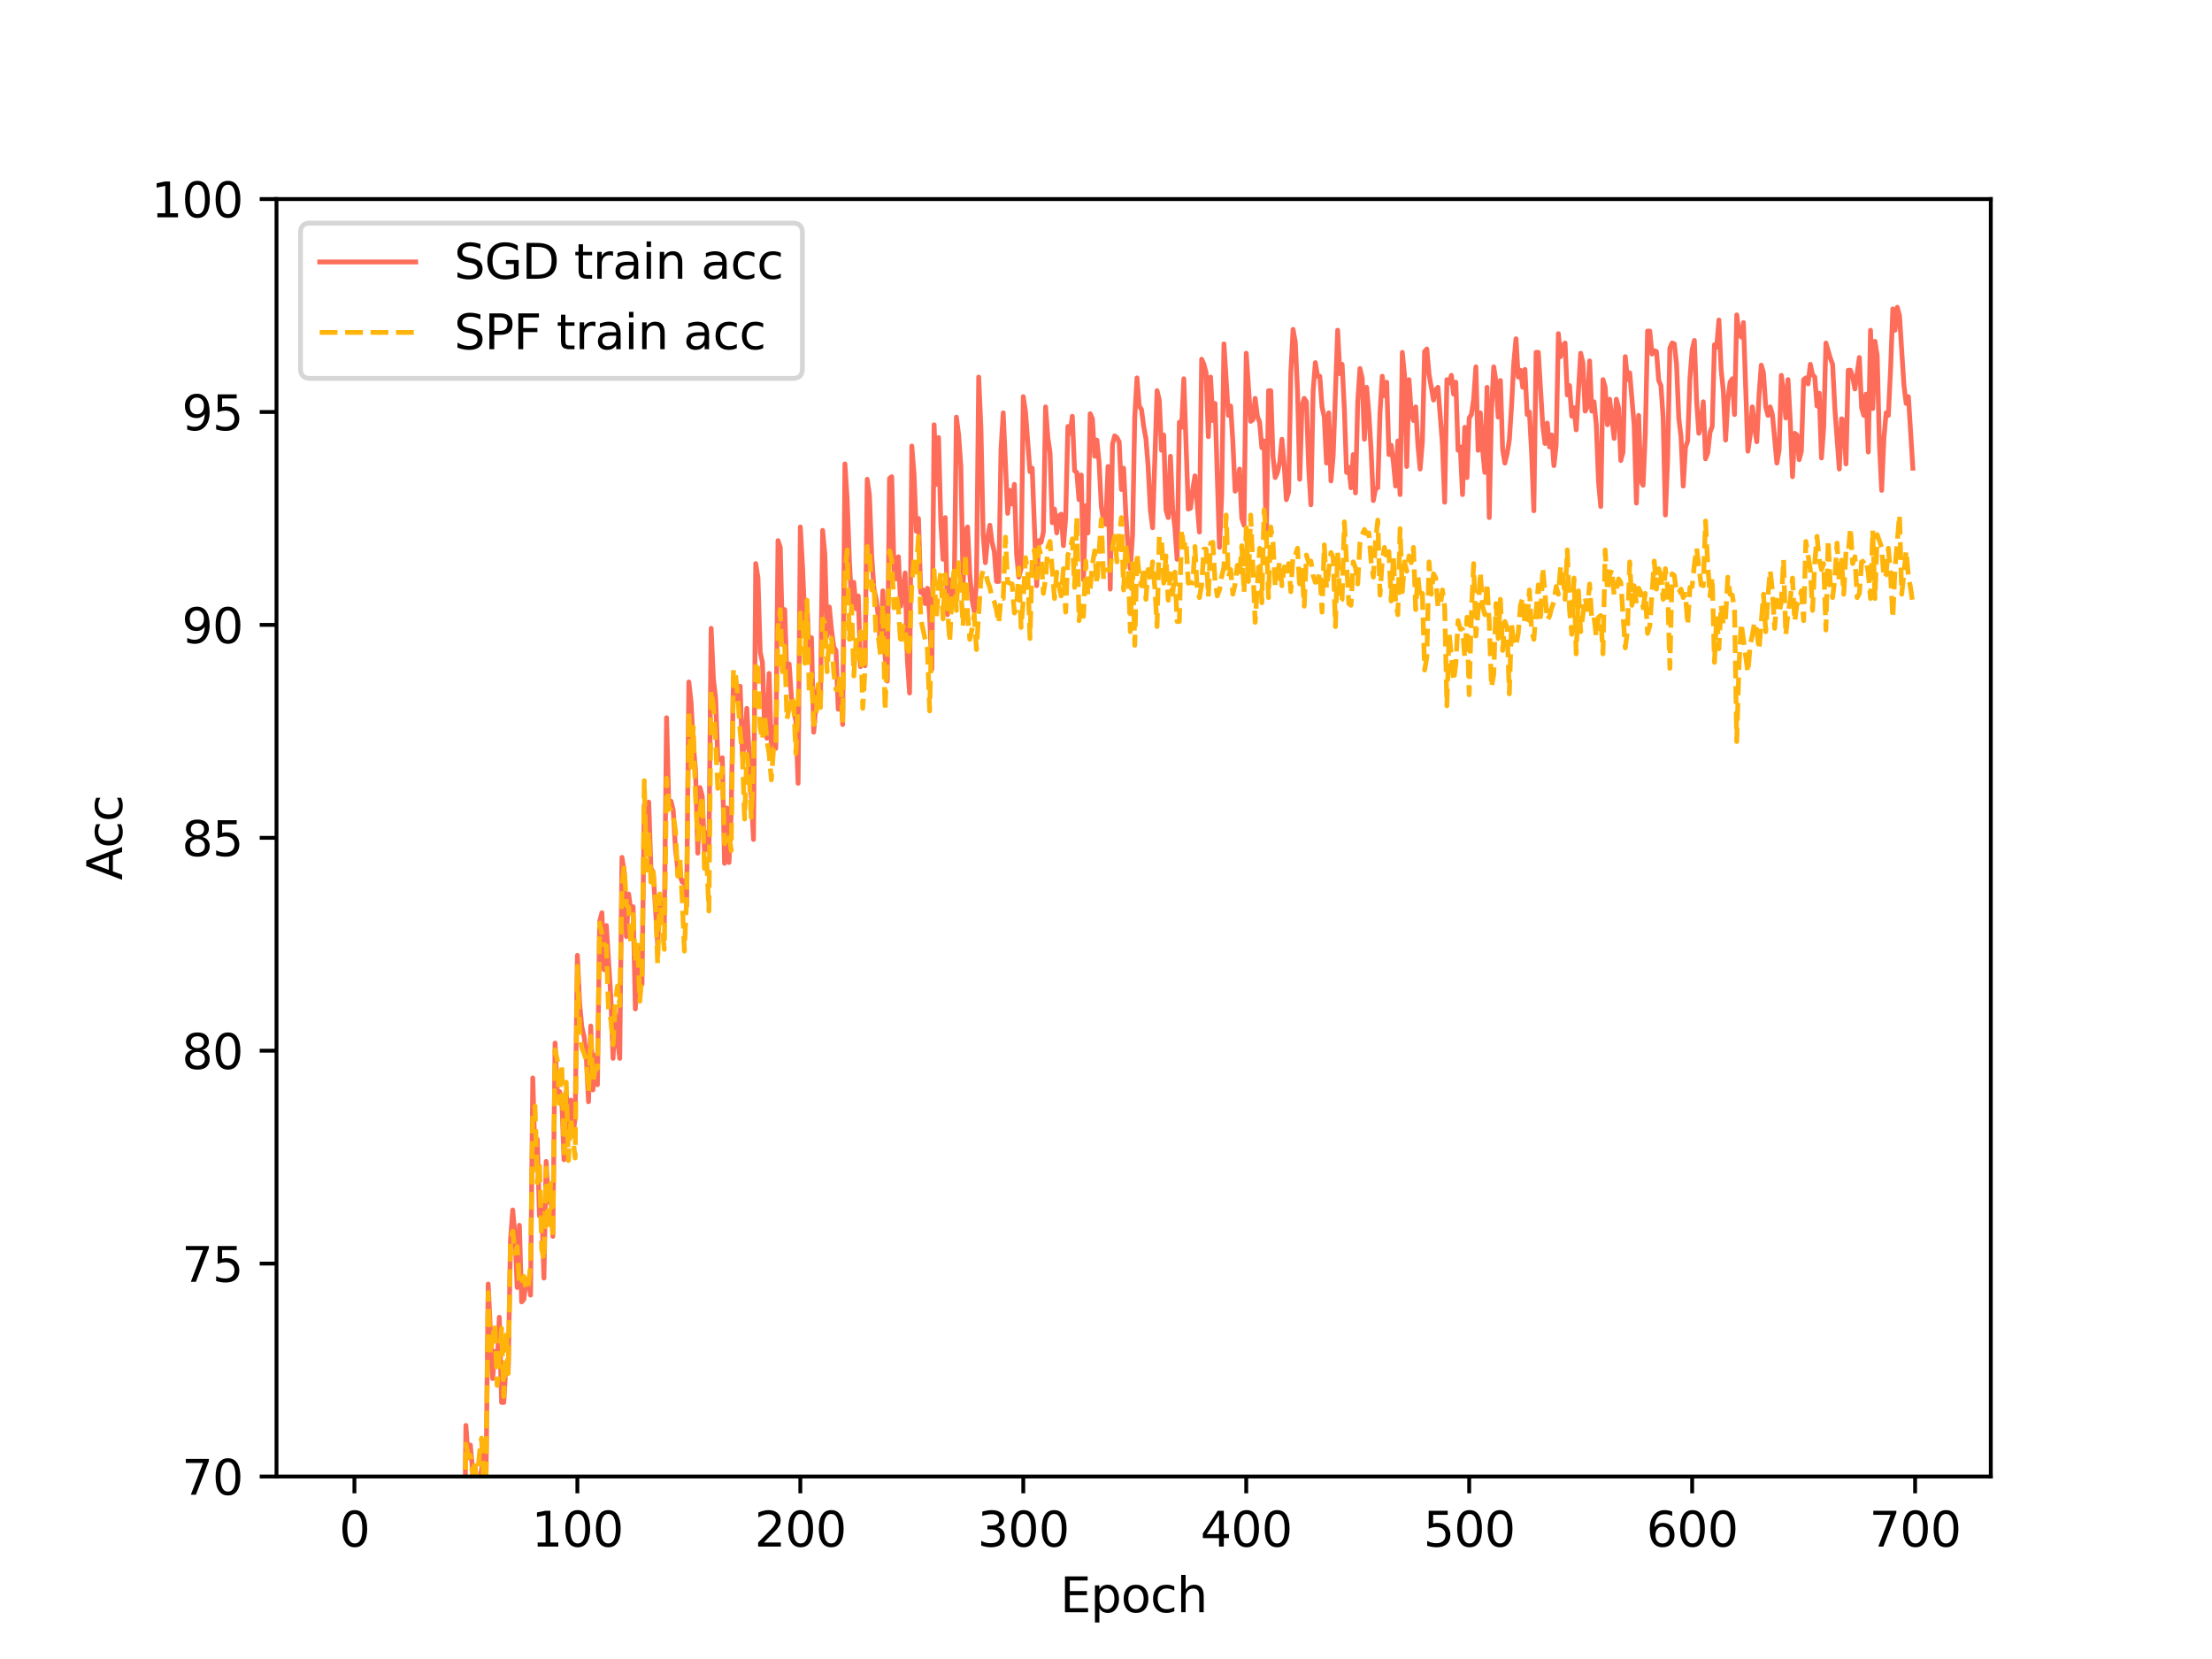 <?xml version="1.0" encoding="utf-8" standalone="no"?>
<!DOCTYPE svg PUBLIC "-//W3C//DTD SVG 1.1//EN"
  "http://www.w3.org/Graphics/SVG/1.1/DTD/svg11.dtd">
<svg xmlns:xlink="http://www.w3.org/1999/xlink" width="460.8pt" height="345.6pt" viewBox="0 0 460.8 345.6" xmlns="http://www.w3.org/2000/svg" version="1.1">
 <defs>
  <style type="text/css">*{stroke-linejoin: round; stroke-linecap: butt}</style>
 </defs>
 <g id="figure_1">
  <g id="patch_1">
   <path d="M 0 345.6 
L 460.8 345.6 
L 460.8 0 
L 0 0 
z
" style="fill: #ffffff"/>
  </g>
  <g id="axes_1">
   <g id="patch_2">
    <path d="M 57.6 307.584 
L 414.72 307.584 
L 414.72 41.472 
L 57.6 41.472 
z
" style="fill: #ffffff"/>
   </g>
   <g id="matplotlib.axis_1">
    <g id="xtick_1">
     <g id="line2d_1">
      <defs>
       <path id="mc089ad7749" d="M 0 0 
L 0 3.5 
" style="stroke: #000000; stroke-width: 0.8"/>
      </defs>
      <g>
       <use xlink:href="#mc089ad7749" x="73.833" y="307.584" style="stroke: #000000; stroke-width: 0.8"/>
      </g>
     </g>
     <g id="text_1">
      <!-- 0 -->
      <g transform="translate(70.651 322.182) scale(0.1 -0.1)">
       <defs>
        <path id="DejaVuSans-30" d="M 2034 4250 
Q 1547 4250 1301 3770 
Q 1056 3291 1056 2328 
Q 1056 1369 1301 889 
Q 1547 409 2034 409 
Q 2525 409 2770 889 
Q 3016 1369 3016 2328 
Q 3016 3291 2770 3770 
Q 2525 4250 2034 4250 
z
M 2034 4750 
Q 2819 4750 3233 4129 
Q 3647 3509 3647 2328 
Q 3647 1150 3233 529 
Q 2819 -91 2034 -91 
Q 1250 -91 836 529 
Q 422 1150 422 2328 
Q 422 3509 836 4129 
Q 1250 4750 2034 4750 
z
" transform="scale(0.016)"/>
       </defs>
       <use xlink:href="#DejaVuSans-30"/>
      </g>
     </g>
    </g>
    <g id="xtick_2">
     <g id="line2d_2">
      <g>
       <use xlink:href="#mc089ad7749" x="120.278" y="307.584" style="stroke: #000000; stroke-width: 0.8"/>
      </g>
     </g>
     <g id="text_2">
      <!-- 100 -->
      <g transform="translate(110.735 322.182) scale(0.1 -0.1)">
       <defs>
        <path id="DejaVuSans-31" d="M 794 531 
L 1825 531 
L 1825 4091 
L 703 3866 
L 703 4441 
L 1819 4666 
L 2450 4666 
L 2450 531 
L 3481 531 
L 3481 0 
L 794 0 
L 794 531 
z
" transform="scale(0.016)"/>
       </defs>
       <use xlink:href="#DejaVuSans-31"/>
       <use xlink:href="#DejaVuSans-30" x="63.623"/>
       <use xlink:href="#DejaVuSans-30" x="127.246"/>
      </g>
     </g>
    </g>
    <g id="xtick_3">
     <g id="line2d_3">
      <g>
       <use xlink:href="#mc089ad7749" x="166.724" y="307.584" style="stroke: #000000; stroke-width: 0.8"/>
      </g>
     </g>
     <g id="text_3">
      <!-- 200 -->
      <g transform="translate(157.18 322.182) scale(0.1 -0.1)">
       <defs>
        <path id="DejaVuSans-32" d="M 1228 531 
L 3431 531 
L 3431 0 
L 469 0 
L 469 531 
Q 828 903 1448 1529 
Q 2069 2156 2228 2338 
Q 2531 2678 2651 2914 
Q 2772 3150 2772 3378 
Q 2772 3750 2511 3984 
Q 2250 4219 1831 4219 
Q 1534 4219 1204 4116 
Q 875 4013 500 3803 
L 500 4441 
Q 881 4594 1212 4672 
Q 1544 4750 1819 4750 
Q 2544 4750 2975 4387 
Q 3406 4025 3406 3419 
Q 3406 3131 3298 2873 
Q 3191 2616 2906 2266 
Q 2828 2175 2409 1742 
Q 1991 1309 1228 531 
z
" transform="scale(0.016)"/>
       </defs>
       <use xlink:href="#DejaVuSans-32"/>
       <use xlink:href="#DejaVuSans-30" x="63.623"/>
       <use xlink:href="#DejaVuSans-30" x="127.246"/>
      </g>
     </g>
    </g>
    <g id="xtick_4">
     <g id="line2d_4">
      <g>
       <use xlink:href="#mc089ad7749" x="213.169" y="307.584" style="stroke: #000000; stroke-width: 0.8"/>
      </g>
     </g>
     <g id="text_4">
      <!-- 300 -->
      <g transform="translate(203.626 322.182) scale(0.1 -0.1)">
       <defs>
        <path id="DejaVuSans-33" d="M 2597 2516 
Q 3050 2419 3304 2112 
Q 3559 1806 3559 1356 
Q 3559 666 3084 287 
Q 2609 -91 1734 -91 
Q 1441 -91 1130 -33 
Q 819 25 488 141 
L 488 750 
Q 750 597 1062 519 
Q 1375 441 1716 441 
Q 2309 441 2620 675 
Q 2931 909 2931 1356 
Q 2931 1769 2642 2001 
Q 2353 2234 1838 2234 
L 1294 2234 
L 1294 2753 
L 1863 2753 
Q 2328 2753 2575 2939 
Q 2822 3125 2822 3475 
Q 2822 3834 2567 4026 
Q 2313 4219 1838 4219 
Q 1578 4219 1281 4162 
Q 984 4106 628 3988 
L 628 4550 
Q 988 4650 1302 4700 
Q 1616 4750 1894 4750 
Q 2613 4750 3031 4423 
Q 3450 4097 3450 3541 
Q 3450 3153 3228 2886 
Q 3006 2619 2597 2516 
z
" transform="scale(0.016)"/>
       </defs>
       <use xlink:href="#DejaVuSans-33"/>
       <use xlink:href="#DejaVuSans-30" x="63.623"/>
       <use xlink:href="#DejaVuSans-30" x="127.246"/>
      </g>
     </g>
    </g>
    <g id="xtick_5">
     <g id="line2d_5">
      <g>
       <use xlink:href="#mc089ad7749" x="259.615" y="307.584" style="stroke: #000000; stroke-width: 0.8"/>
      </g>
     </g>
     <g id="text_5">
      <!-- 400 -->
      <g transform="translate(250.071 322.182) scale(0.1 -0.1)">
       <defs>
        <path id="DejaVuSans-34" d="M 2419 4116 
L 825 1625 
L 2419 1625 
L 2419 4116 
z
M 2253 4666 
L 3047 4666 
L 3047 1625 
L 3713 1625 
L 3713 1100 
L 3047 1100 
L 3047 0 
L 2419 0 
L 2419 1100 
L 313 1100 
L 313 1709 
L 2253 4666 
z
" transform="scale(0.016)"/>
       </defs>
       <use xlink:href="#DejaVuSans-34"/>
       <use xlink:href="#DejaVuSans-30" x="63.623"/>
       <use xlink:href="#DejaVuSans-30" x="127.246"/>
      </g>
     </g>
    </g>
    <g id="xtick_6">
     <g id="line2d_6">
      <g>
       <use xlink:href="#mc089ad7749" x="306.061" y="307.584" style="stroke: #000000; stroke-width: 0.8"/>
      </g>
     </g>
     <g id="text_6">
      <!-- 500 -->
      <g transform="translate(296.517 322.182) scale(0.1 -0.1)">
       <defs>
        <path id="DejaVuSans-35" d="M 691 4666 
L 3169 4666 
L 3169 4134 
L 1269 4134 
L 1269 2991 
Q 1406 3038 1543 3061 
Q 1681 3084 1819 3084 
Q 2600 3084 3056 2656 
Q 3513 2228 3513 1497 
Q 3513 744 3044 326 
Q 2575 -91 1722 -91 
Q 1428 -91 1123 -41 
Q 819 9 494 109 
L 494 744 
Q 775 591 1075 516 
Q 1375 441 1709 441 
Q 2250 441 2565 725 
Q 2881 1009 2881 1497 
Q 2881 1984 2565 2268 
Q 2250 2553 1709 2553 
Q 1456 2553 1204 2497 
Q 953 2441 691 2322 
L 691 4666 
z
" transform="scale(0.016)"/>
       </defs>
       <use xlink:href="#DejaVuSans-35"/>
       <use xlink:href="#DejaVuSans-30" x="63.623"/>
       <use xlink:href="#DejaVuSans-30" x="127.246"/>
      </g>
     </g>
    </g>
    <g id="xtick_7">
     <g id="line2d_7">
      <g>
       <use xlink:href="#mc089ad7749" x="352.506" y="307.584" style="stroke: #000000; stroke-width: 0.8"/>
      </g>
     </g>
     <g id="text_7">
      <!-- 600 -->
      <g transform="translate(342.962 322.182) scale(0.1 -0.1)">
       <defs>
        <path id="DejaVuSans-36" d="M 2113 2584 
Q 1688 2584 1439 2293 
Q 1191 2003 1191 1497 
Q 1191 994 1439 701 
Q 1688 409 2113 409 
Q 2538 409 2786 701 
Q 3034 994 3034 1497 
Q 3034 2003 2786 2293 
Q 2538 2584 2113 2584 
z
M 3366 4563 
L 3366 3988 
Q 3128 4100 2886 4159 
Q 2644 4219 2406 4219 
Q 1781 4219 1451 3797 
Q 1122 3375 1075 2522 
Q 1259 2794 1537 2939 
Q 1816 3084 2150 3084 
Q 2853 3084 3261 2657 
Q 3669 2231 3669 1497 
Q 3669 778 3244 343 
Q 2819 -91 2113 -91 
Q 1303 -91 875 529 
Q 447 1150 447 2328 
Q 447 3434 972 4092 
Q 1497 4750 2381 4750 
Q 2619 4750 2861 4703 
Q 3103 4656 3366 4563 
z
" transform="scale(0.016)"/>
       </defs>
       <use xlink:href="#DejaVuSans-36"/>
       <use xlink:href="#DejaVuSans-30" x="63.623"/>
       <use xlink:href="#DejaVuSans-30" x="127.246"/>
      </g>
     </g>
    </g>
    <g id="xtick_8">
     <g id="line2d_8">
      <g>
       <use xlink:href="#mc089ad7749" x="398.952" y="307.584" style="stroke: #000000; stroke-width: 0.8"/>
      </g>
     </g>
     <g id="text_8">
      <!-- 700 -->
      <g transform="translate(389.408 322.182) scale(0.1 -0.1)">
       <defs>
        <path id="DejaVuSans-37" d="M 525 4666 
L 3525 4666 
L 3525 4397 
L 1831 0 
L 1172 0 
L 2766 4134 
L 525 4134 
L 525 4666 
z
" transform="scale(0.016)"/>
       </defs>
       <use xlink:href="#DejaVuSans-37"/>
       <use xlink:href="#DejaVuSans-30" x="63.623"/>
       <use xlink:href="#DejaVuSans-30" x="127.246"/>
      </g>
     </g>
    </g>
    <g id="text_9">
     <!-- Epoch -->
     <g transform="translate(220.849 335.861) scale(0.1 -0.1)">
      <defs>
       <path id="DejaVuSans-45" d="M 628 4666 
L 3578 4666 
L 3578 4134 
L 1259 4134 
L 1259 2753 
L 3481 2753 
L 3481 2222 
L 1259 2222 
L 1259 531 
L 3634 531 
L 3634 0 
L 628 0 
L 628 4666 
z
" transform="scale(0.016)"/>
       <path id="DejaVuSans-70" d="M 1159 525 
L 1159 -1331 
L 581 -1331 
L 581 3500 
L 1159 3500 
L 1159 2969 
Q 1341 3281 1617 3432 
Q 1894 3584 2278 3584 
Q 2916 3584 3314 3078 
Q 3713 2572 3713 1747 
Q 3713 922 3314 415 
Q 2916 -91 2278 -91 
Q 1894 -91 1617 61 
Q 1341 213 1159 525 
z
M 3116 1747 
Q 3116 2381 2855 2742 
Q 2594 3103 2138 3103 
Q 1681 3103 1420 2742 
Q 1159 2381 1159 1747 
Q 1159 1113 1420 752 
Q 1681 391 2138 391 
Q 2594 391 2855 752 
Q 3116 1113 3116 1747 
z
" transform="scale(0.016)"/>
       <path id="DejaVuSans-6f" d="M 1959 3097 
Q 1497 3097 1228 2736 
Q 959 2375 959 1747 
Q 959 1119 1226 758 
Q 1494 397 1959 397 
Q 2419 397 2687 759 
Q 2956 1122 2956 1747 
Q 2956 2369 2687 2733 
Q 2419 3097 1959 3097 
z
M 1959 3584 
Q 2709 3584 3137 3096 
Q 3566 2609 3566 1747 
Q 3566 888 3137 398 
Q 2709 -91 1959 -91 
Q 1206 -91 779 398 
Q 353 888 353 1747 
Q 353 2609 779 3096 
Q 1206 3584 1959 3584 
z
" transform="scale(0.016)"/>
       <path id="DejaVuSans-63" d="M 3122 3366 
L 3122 2828 
Q 2878 2963 2633 3030 
Q 2388 3097 2138 3097 
Q 1578 3097 1268 2742 
Q 959 2388 959 1747 
Q 959 1106 1268 751 
Q 1578 397 2138 397 
Q 2388 397 2633 464 
Q 2878 531 3122 666 
L 3122 134 
Q 2881 22 2623 -34 
Q 2366 -91 2075 -91 
Q 1284 -91 818 406 
Q 353 903 353 1747 
Q 353 2603 823 3093 
Q 1294 3584 2113 3584 
Q 2378 3584 2631 3529 
Q 2884 3475 3122 3366 
z
" transform="scale(0.016)"/>
       <path id="DejaVuSans-68" d="M 3513 2113 
L 3513 0 
L 2938 0 
L 2938 2094 
Q 2938 2591 2744 2837 
Q 2550 3084 2163 3084 
Q 1697 3084 1428 2787 
Q 1159 2491 1159 1978 
L 1159 0 
L 581 0 
L 581 4863 
L 1159 4863 
L 1159 2956 
Q 1366 3272 1645 3428 
Q 1925 3584 2291 3584 
Q 2894 3584 3203 3211 
Q 3513 2838 3513 2113 
z
" transform="scale(0.016)"/>
      </defs>
      <use xlink:href="#DejaVuSans-45"/>
      <use xlink:href="#DejaVuSans-70" x="63.184"/>
      <use xlink:href="#DejaVuSans-6f" x="126.66"/>
      <use xlink:href="#DejaVuSans-63" x="187.842"/>
      <use xlink:href="#DejaVuSans-68" x="242.822"/>
     </g>
    </g>
   </g>
   <g id="matplotlib.axis_2">
    <g id="ytick_1">
     <g id="line2d_9">
      <defs>
       <path id="mbb3a8b7eb2" d="M 0 0 
L -3.5 0 
" style="stroke: #000000; stroke-width: 0.8"/>
      </defs>
      <g>
       <use xlink:href="#mbb3a8b7eb2" x="57.6" y="307.584" style="stroke: #000000; stroke-width: 0.8"/>
      </g>
     </g>
     <g id="text_10">
      <!-- 70 -->
      <g transform="translate(37.875 311.383) scale(0.1 -0.1)">
       <use xlink:href="#DejaVuSans-37"/>
       <use xlink:href="#DejaVuSans-30" x="63.623"/>
      </g>
     </g>
    </g>
    <g id="ytick_2">
     <g id="line2d_10">
      <g>
       <use xlink:href="#mbb3a8b7eb2" x="57.6" y="263.232" style="stroke: #000000; stroke-width: 0.8"/>
      </g>
     </g>
     <g id="text_11">
      <!-- 75 -->
      <g transform="translate(37.875 267.031) scale(0.1 -0.1)">
       <use xlink:href="#DejaVuSans-37"/>
       <use xlink:href="#DejaVuSans-35" x="63.623"/>
      </g>
     </g>
    </g>
    <g id="ytick_3">
     <g id="line2d_11">
      <g>
       <use xlink:href="#mbb3a8b7eb2" x="57.6" y="218.88" style="stroke: #000000; stroke-width: 0.8"/>
      </g>
     </g>
     <g id="text_12">
      <!-- 80 -->
      <g transform="translate(37.875 222.679) scale(0.1 -0.1)">
       <defs>
        <path id="DejaVuSans-38" d="M 2034 2216 
Q 1584 2216 1326 1975 
Q 1069 1734 1069 1313 
Q 1069 891 1326 650 
Q 1584 409 2034 409 
Q 2484 409 2743 651 
Q 3003 894 3003 1313 
Q 3003 1734 2745 1975 
Q 2488 2216 2034 2216 
z
M 1403 2484 
Q 997 2584 770 2862 
Q 544 3141 544 3541 
Q 544 4100 942 4425 
Q 1341 4750 2034 4750 
Q 2731 4750 3128 4425 
Q 3525 4100 3525 3541 
Q 3525 3141 3298 2862 
Q 3072 2584 2669 2484 
Q 3125 2378 3379 2068 
Q 3634 1759 3634 1313 
Q 3634 634 3220 271 
Q 2806 -91 2034 -91 
Q 1263 -91 848 271 
Q 434 634 434 1313 
Q 434 1759 690 2068 
Q 947 2378 1403 2484 
z
M 1172 3481 
Q 1172 3119 1398 2916 
Q 1625 2713 2034 2713 
Q 2441 2713 2670 2916 
Q 2900 3119 2900 3481 
Q 2900 3844 2670 4047 
Q 2441 4250 2034 4250 
Q 1625 4250 1398 4047 
Q 1172 3844 1172 3481 
z
" transform="scale(0.016)"/>
       </defs>
       <use xlink:href="#DejaVuSans-38"/>
       <use xlink:href="#DejaVuSans-30" x="63.623"/>
      </g>
     </g>
    </g>
    <g id="ytick_4">
     <g id="line2d_12">
      <g>
       <use xlink:href="#mbb3a8b7eb2" x="57.6" y="174.528" style="stroke: #000000; stroke-width: 0.8"/>
      </g>
     </g>
     <g id="text_13">
      <!-- 85 -->
      <g transform="translate(37.875 178.327) scale(0.1 -0.1)">
       <use xlink:href="#DejaVuSans-38"/>
       <use xlink:href="#DejaVuSans-35" x="63.623"/>
      </g>
     </g>
    </g>
    <g id="ytick_5">
     <g id="line2d_13">
      <g>
       <use xlink:href="#mbb3a8b7eb2" x="57.6" y="130.176" style="stroke: #000000; stroke-width: 0.8"/>
      </g>
     </g>
     <g id="text_14">
      <!-- 90 -->
      <g transform="translate(37.875 133.975) scale(0.1 -0.1)">
       <defs>
        <path id="DejaVuSans-39" d="M 703 97 
L 703 672 
Q 941 559 1184 500 
Q 1428 441 1663 441 
Q 2288 441 2617 861 
Q 2947 1281 2994 2138 
Q 2813 1869 2534 1725 
Q 2256 1581 1919 1581 
Q 1219 1581 811 2004 
Q 403 2428 403 3163 
Q 403 3881 828 4315 
Q 1253 4750 1959 4750 
Q 2769 4750 3195 4129 
Q 3622 3509 3622 2328 
Q 3622 1225 3098 567 
Q 2575 -91 1691 -91 
Q 1453 -91 1209 -44 
Q 966 3 703 97 
z
M 1959 2075 
Q 2384 2075 2632 2365 
Q 2881 2656 2881 3163 
Q 2881 3666 2632 3958 
Q 2384 4250 1959 4250 
Q 1534 4250 1286 3958 
Q 1038 3666 1038 3163 
Q 1038 2656 1286 2365 
Q 1534 2075 1959 2075 
z
" transform="scale(0.016)"/>
       </defs>
       <use xlink:href="#DejaVuSans-39"/>
       <use xlink:href="#DejaVuSans-30" x="63.623"/>
      </g>
     </g>
    </g>
    <g id="ytick_6">
     <g id="line2d_14">
      <g>
       <use xlink:href="#mbb3a8b7eb2" x="57.6" y="85.824" style="stroke: #000000; stroke-width: 0.8"/>
      </g>
     </g>
     <g id="text_15">
      <!-- 95 -->
      <g transform="translate(37.875 89.623) scale(0.1 -0.1)">
       <use xlink:href="#DejaVuSans-39"/>
       <use xlink:href="#DejaVuSans-35" x="63.623"/>
      </g>
     </g>
    </g>
    <g id="ytick_7">
     <g id="line2d_15">
      <g>
       <use xlink:href="#mbb3a8b7eb2" x="57.6" y="41.472" style="stroke: #000000; stroke-width: 0.8"/>
      </g>
     </g>
     <g id="text_16">
      <!-- 100 -->
      <g transform="translate(31.512 45.271) scale(0.1 -0.1)">
       <use xlink:href="#DejaVuSans-31"/>
       <use xlink:href="#DejaVuSans-30" x="63.623"/>
       <use xlink:href="#DejaVuSans-30" x="127.246"/>
      </g>
     </g>
    </g>
    <g id="text_17">
     <!-- Acc -->
     <g transform="translate(25.433 183.359) rotate(-90) scale(0.1 -0.1)">
      <defs>
       <path id="DejaVuSans-41" d="M 2188 4044 
L 1331 1722 
L 3047 1722 
L 2188 4044 
z
M 1831 4666 
L 2547 4666 
L 4325 0 
L 3669 0 
L 3244 1197 
L 1141 1197 
L 716 0 
L 50 0 
L 1831 4666 
z
" transform="scale(0.016)"/>
      </defs>
      <use xlink:href="#DejaVuSans-41"/>
      <use xlink:href="#DejaVuSans-63" x="66.658"/>
      <use xlink:href="#DejaVuSans-63" x="121.639"/>
     </g>
    </g>
   </g>
   <g id="line2d_16">
    <path d="M 92.214 346.6 
L 92.411 333.84 
L 92.875 334.55 
L 93.34 342.356 
L 93.804 329.76 
L 94.269 330.115 
L 94.733 329.405 
L 95.198 323.018 
L 96.127 338.63 
L 96.591 338.808 
L 97.056 296.94 
L 97.52 303.681 
L 97.984 301.02 
L 98.913 311.664 
L 99.378 309.181 
L 99.842 308.294 
L 100.307 306.342 
L 100.771 301.907 
L 101.236 308.826 
L 101.7 267.49 
L 102.629 287.182 
L 103.093 281.505 
L 103.558 284.698 
L 104.022 274.409 
L 104.487 292.15 
L 104.951 292.15 
L 105.416 284.166 
L 105.88 285.408 
L 106.345 258.442 
L 106.809 252.055 
L 107.274 257.378 
L 107.738 268.199 
L 108.202 255.249 
L 108.667 271.215 
L 109.131 270.683 
L 109.596 266.603 
L 110.06 266.425 
L 110.525 269.796 
L 110.989 224.557 
L 111.454 241.056 
L 111.918 237.33 
L 112.383 253.297 
L 112.847 250.991 
L 113.311 266.248 
L 113.776 241.943 
L 114.24 250.459 
L 114.705 247.798 
L 115.169 257.555 
L 115.634 217.283 
L 116.098 227.75 
L 116.563 227.396 
L 117.027 228.815 
L 117.492 241.588 
L 117.956 227.396 
L 118.42 235.556 
L 118.885 229.17 
L 119.349 236.621 
L 119.814 232.895 
L 120.278 199.01 
L 120.743 208.945 
L 121.207 213.913 
L 121.672 215.864 
L 122.136 220.122 
L 122.601 229.524 
L 123.065 213.735 
L 123.529 227.041 
L 123.994 219.767 
L 124.458 225.976 
L 124.923 191.914 
L 125.387 190.14 
L 125.852 202.026 
L 126.316 192.801 
L 127.245 207.703 
L 127.71 220.477 
L 128.174 211.251 
L 128.639 216.574 
L 129.103 220.477 
L 129.567 178.608 
L 130.032 181.624 
L 130.496 195.107 
L 130.961 186.237 
L 131.425 189.785 
L 131.89 188.898 
L 132.354 210.187 
L 132.819 197.059 
L 133.283 202.026 
L 133.748 205.042 
L 134.212 167.609 
L 134.676 172.577 
L 135.141 167.077 
L 135.605 180.915 
L 136.07 181.624 
L 136.999 196.704 
L 137.463 187.834 
L 137.928 189.43 
L 138.392 192.269 
L 138.857 149.513 
L 139.321 167.609 
L 139.785 166.899 
L 140.25 168.851 
L 140.714 176.834 
L 141.179 180.915 
L 142.108 183.753 
L 142.572 183.576 
L 143.037 188.721 
L 143.501 142.062 
L 143.966 146.32 
L 144.43 155.013 
L 144.894 160.513 
L 145.359 177.721 
L 145.823 164.061 
L 146.288 165.835 
L 146.752 177.189 
L 147.217 173.464 
L 147.681 177.367 
L 148.146 130.886 
L 148.61 141.353 
L 149.075 145.433 
L 149.539 158.206 
L 150.003 158.206 
L 150.468 157.852 
L 150.932 179.85 
L 151.397 168.319 
L 151.861 179.673 
L 152.326 169.383 
L 152.79 141.175 
L 153.255 145.61 
L 153.719 145.965 
L 154.184 142.949 
L 154.648 157.142 
L 155.112 155.545 
L 155.577 147.562 
L 156.97 174.883 
L 157.435 117.403 
L 157.899 120.419 
L 158.364 135.853 
L 158.828 137.982 
L 159.293 151.82 
L 159.757 153.771 
L 160.221 140.288 
L 160.686 155.723 
L 161.15 151.465 
L 161.615 155.9 
L 162.079 112.613 
L 162.544 114.032 
L 163.008 133.015 
L 163.473 126.983 
L 163.937 141.53 
L 164.402 138.337 
L 164.866 145.256 
L 165.795 150.223 
L 166.259 163.174 
L 166.724 109.774 
L 167.188 118.112 
L 167.653 129.112 
L 168.117 125.918 
L 168.582 136.918 
L 169.046 132.837 
L 169.511 152.529 
L 169.975 146.498 
L 170.44 142.949 
L 170.904 147.207 
L 171.368 110.484 
L 171.833 115.451 
L 172.297 132.482 
L 172.762 126.45 
L 173.226 131.24 
L 173.691 134.789 
L 174.155 135.498 
L 174.62 147.739 
L 175.084 142.417 
L 175.549 150.933 
L 176.013 96.646 
L 176.477 104.097 
L 176.942 116.693 
L 177.406 125.563 
L 177.871 121.306 
L 178.335 126.805 
L 178.8 124.144 
L 179.264 138.869 
L 179.729 137.272 
L 180.193 138.692 
L 180.658 99.839 
L 181.122 103.21 
L 181.586 115.629 
L 182.051 122.547 
L 182.515 124.854 
L 182.98 128.402 
L 183.444 135.143 
L 183.909 123.08 
L 184.373 136.563 
L 184.838 141.885 
L 185.302 99.662 
L 185.767 99.307 
L 186.231 118.467 
L 186.695 120.596 
L 187.16 115.983 
L 187.624 126.273 
L 188.089 123.612 
L 188.553 119.354 
L 189.018 137.45 
L 189.482 144.369 
L 189.947 92.92 
L 190.411 98.775 
L 190.876 110.661 
L 191.34 108 
L 191.804 123.434 
L 192.269 122.902 
L 192.733 125.741 
L 193.198 122.547 
L 193.662 128.402 
L 194.127 139.401 
L 194.591 88.485 
L 195.056 100.904 
L 195.52 91.146 
L 195.985 108.71 
L 196.449 116.516 
L 196.913 107.823 
L 197.378 128.047 
L 197.842 120.773 
L 198.307 124.854 
L 198.771 123.612 
L 199.236 86.888 
L 199.7 90.614 
L 200.165 97.178 
L 200.629 121.838 
L 201.094 110.661 
L 201.558 109.774 
L 202.023 119.532 
L 202.487 124.854 
L 202.951 127.337 
L 203.416 121.483 
L 203.88 78.55 
L 204.345 89.195 
L 204.809 111.371 
L 205.274 117.225 
L 205.738 112.08 
L 206.203 109.419 
L 206.667 112.967 
L 207.132 114.919 
L 207.596 121.128 
L 208.06 121.128 
L 208.525 93.63 
L 208.989 86.001 
L 209.918 106.936 
L 210.383 102.146 
L 210.847 104.984 
L 211.312 100.904 
L 211.776 115.451 
L 212.241 120.241 
L 212.705 118.467 
L 213.169 82.631 
L 213.634 85.824 
L 214.563 98.243 
L 215.027 97.533 
L 215.956 122.015 
L 216.421 112.613 
L 216.885 112.967 
L 217.35 110.839 
L 217.814 84.76 
L 218.278 91.146 
L 218.743 94.34 
L 219.207 108.887 
L 219.672 106.049 
L 220.136 111.016 
L 220.601 107.468 
L 221.065 107.113 
L 221.53 113.677 
L 221.994 108 
L 222.459 88.84 
L 222.923 90.259 
L 223.387 86.711 
L 223.852 98.065 
L 224.316 98.42 
L 224.781 104.097 
L 225.245 98.952 
L 225.71 120.773 
L 226.174 105.339 
L 226.639 111.016 
L 227.103 86.179 
L 227.568 87.243 
L 228.032 95.049 
L 228.496 91.678 
L 228.961 96.291 
L 229.425 105.516 
L 229.89 108.532 
L 230.354 109.242 
L 230.819 97.178 
L 231.283 122.725 
L 231.748 92.566 
L 232.212 90.791 
L 232.677 91.146 
L 233.141 92.033 
L 233.605 101.968 
L 234.07 97.533 
L 234.534 107.113 
L 234.999 114.387 
L 235.463 118.467 
L 235.928 111.548 
L 236.392 86.888 
L 236.857 78.728 
L 237.321 84.582 
L 237.786 85.292 
L 238.25 88.84 
L 238.715 91.324 
L 239.179 97.178 
L 239.643 106.226 
L 240.108 109.951 
L 241.037 81.389 
L 241.501 83.34 
L 241.966 93.807 
L 242.43 90.614 
L 242.895 106.226 
L 243.359 107.823 
L 243.824 95.049 
L 244.288 106.049 
L 244.752 109.951 
L 245.217 116.516 
L 245.681 87.953 
L 246.146 89.017 
L 246.61 78.905 
L 247.539 106.049 
L 248.004 105.871 
L 248.468 101.968 
L 248.933 99.13 
L 249.861 110.839 
L 250.326 74.825 
L 250.79 75.889 
L 251.255 77.663 
L 251.719 90.969 
L 252.184 78.55 
L 252.648 87.598 
L 253.113 84.05 
L 254.042 114.032 
L 254.506 103.033 
L 254.97 71.631 
L 255.899 86.534 
L 256.364 84.582 
L 256.828 92.033 
L 257.293 102.323 
L 257.757 101.613 
L 258.222 97.71 
L 258.686 108 
L 259.151 109.419 
L 259.615 73.583 
L 260.544 87.775 
L 261.008 87.421 
L 261.473 82.985 
L 261.937 86.711 
L 262.402 87.953 
L 262.866 93.275 
L 263.331 91.856 
L 263.795 112.435 
L 264.26 81.389 
L 264.724 81.389 
L 265.188 95.049 
L 265.653 99.484 
L 266.117 98.42 
L 266.582 96.291 
L 267.046 91.501 
L 267.511 96.646 
L 267.975 104.097 
L 268.44 102.5 
L 268.904 77.663 
L 269.369 68.615 
L 269.833 71.277 
L 270.297 81.389 
L 270.762 99.839 
L 271.226 84.582 
L 271.691 82.985 
L 272.155 83.695 
L 272.62 97.356 
L 273.084 105.161 
L 273.549 81.389 
L 274.013 75.534 
L 274.478 78.373 
L 274.942 78.373 
L 275.407 84.76 
L 275.871 86.888 
L 276.335 96.468 
L 276.8 86.001 
L 277.264 100.194 
L 277.729 94.872 
L 278.658 68.793 
L 279.122 77.841 
L 279.587 75.889 
L 280.051 85.114 
L 280.516 98.42 
L 280.98 97.356 
L 281.444 101.613 
L 281.909 94.694 
L 282.373 102.678 
L 282.838 83.695 
L 283.302 76.776 
L 283.767 78.728 
L 284.231 91.501 
L 284.696 80.679 
L 285.16 86.179 
L 285.625 93.807 
L 286.089 104.274 
L 286.553 101.791 
L 287.018 101.613 
L 287.482 86.001 
L 287.947 78.373 
L 288.411 82.453 
L 288.876 79.615 
L 289.34 94.694 
L 289.805 92.743 
L 290.269 96.291 
L 290.734 101.258 
L 291.198 91.856 
L 291.662 103.033 
L 292.127 73.405 
L 292.591 78.195 
L 293.056 97.178 
L 293.52 79.082 
L 293.985 86.001 
L 294.449 87.598 
L 294.914 84.76 
L 295.378 92.743 
L 295.843 97.71 
L 296.307 92.033 
L 296.771 73.228 
L 297.236 72.696 
L 297.7 78.018 
L 298.629 83.34 
L 299.094 81.211 
L 299.558 80.679 
L 300.487 92.566 
L 300.952 104.629 
L 301.416 79.082 
L 301.88 79.792 
L 302.345 78.195 
L 302.809 82.098 
L 303.274 79.615 
L 303.738 93.807 
L 304.203 93.098 
L 304.667 103.033 
L 305.132 89.017 
L 305.596 99.484 
L 306.061 87.066 
L 306.525 86.356 
L 306.989 83.163 
L 307.454 76.421 
L 307.918 93.807 
L 308.383 86.001 
L 308.847 93.63 
L 309.312 98.42 
L 309.776 80.679 
L 310.241 107.823 
L 310.705 85.469 
L 311.17 76.421 
L 311.634 79.437 
L 312.099 86.888 
L 312.563 79.26 
L 313.027 93.63 
L 313.492 96.468 
L 313.956 94.517 
L 314.421 91.678 
L 314.885 84.582 
L 315.35 75.534 
L 315.814 70.567 
L 316.279 78.55 
L 316.743 77.131 
L 317.208 80.679 
L 317.672 76.954 
L 318.136 86.356 
L 318.601 85.824 
L 319.065 94.34 
L 319.53 106.403 
L 319.994 73.405 
L 320.459 73.405 
L 321.388 88.663 
L 321.852 92.388 
L 322.317 88.13 
L 322.781 93.098 
L 323.245 90.614 
L 323.71 97.001 
L 324.174 92.743 
L 324.639 69.502 
L 325.103 74.292 
L 325.568 71.986 
L 326.032 71.454 
L 326.497 82.276 
L 326.961 80.324 
L 327.426 86.711 
L 327.89 84.937 
L 328.354 89.55 
L 329.283 73.583 
L 329.748 75.534 
L 330.212 85.647 
L 330.677 84.76 
L 331.141 75.18 
L 331.606 85.647 
L 332.07 83.695 
L 332.535 88.485 
L 332.999 100.371 
L 333.463 105.516 
L 333.928 79.082 
L 334.392 80.679 
L 334.857 88.485 
L 335.321 83.163 
L 336.25 91.324 
L 336.715 83.163 
L 337.179 84.937 
L 337.644 95.936 
L 338.108 94.162 
L 338.572 74.292 
L 339.037 79.082 
L 339.501 77.663 
L 340.43 88.663 
L 340.895 104.807 
L 341.359 86.534 
L 341.824 100.194 
L 342.288 101.081 
L 342.753 90.259 
L 343.217 68.97 
L 343.681 68.97 
L 344.146 73.76 
L 344.61 73.051 
L 345.075 73.228 
L 345.539 79.26 
L 346.004 80.324 
L 346.468 87.066 
L 346.933 107.29 
L 347.397 95.759 
L 347.862 72.518 
L 348.326 71.454 
L 348.791 71.631 
L 349.255 75.889 
L 349.719 87.066 
L 350.184 90.969 
L 350.648 101.258 
L 351.113 93.275 
L 351.577 91.856 
L 352.042 78.905 
L 352.506 72.873 
L 352.971 70.922 
L 353.435 83.518 
L 353.9 90.259 
L 354.364 88.308 
L 354.828 83.695 
L 355.293 95.581 
L 355.757 94.34 
L 356.222 90.082 
L 356.686 88.84 
L 357.151 71.809 
L 357.615 72.341 
L 358.08 66.664 
L 358.544 76.954 
L 359.009 81.566 
L 359.473 91.678 
L 359.937 83.518 
L 360.402 79.615 
L 360.866 78.905 
L 361.331 86.356 
L 361.795 65.599 
L 362.26 69.502 
L 362.724 70.212 
L 363.189 67.196 
L 364.118 93.985 
L 364.582 90.791 
L 365.046 84.76 
L 365.511 89.017 
L 365.975 92.033 
L 366.44 82.276 
L 366.904 76.067 
L 367.369 77.663 
L 367.833 84.76 
L 368.298 86.534 
L 368.762 84.76 
L 369.227 86.356 
L 370.155 96.468 
L 370.62 93.807 
L 371.084 78.195 
L 371.549 81.566 
L 372.013 87.066 
L 372.478 79.082 
L 372.942 87.598 
L 373.407 99.307 
L 373.871 90.259 
L 374.336 90.614 
L 374.8 95.759 
L 375.264 93.985 
L 375.729 79.082 
L 376.193 78.728 
L 376.658 79.97 
L 377.122 75.889 
L 377.587 78.018 
L 378.051 78.55 
L 378.516 84.582 
L 378.98 81.921 
L 379.445 95.404 
L 379.909 89.017 
L 380.373 71.454 
L 381.302 74.647 
L 381.767 75.889 
L 382.231 85.114 
L 383.16 97.71 
L 383.625 87.243 
L 384.089 87.598 
L 384.554 96.646 
L 385.018 77.131 
L 385.483 77.131 
L 385.947 78.55 
L 386.411 81.034 
L 387.34 74.47 
L 387.805 84.937 
L 388.269 86.534 
L 388.734 82.098 
L 389.198 94.162 
L 389.663 68.793 
L 390.127 85.114 
L 390.592 71.099 
L 391.056 74.115 
L 391.52 92.566 
L 391.985 102.146 
L 392.449 91.324 
L 392.914 86.001 
L 393.378 86.534 
L 393.843 76.954 
L 394.307 64.358 
L 394.772 68.793 
L 395.236 64.003 
L 395.701 65.777 
L 396.629 80.324 
L 397.094 84.05 
L 397.558 82.631 
L 398.487 97.533 
L 398.487 97.533 
" clip-path="url(#pe25153b1f0)" style="fill: none; stroke: #fd6d5a; stroke-linecap: square"/>
   </g>
   <g id="line2d_17">
    <path d="M 92.259 346.6 
L 92.411 338.985 
L 92.875 340.759 
L 93.34 338.453 
L 93.804 327.809 
L 94.269 321.422 
L 94.733 330.115 
L 95.198 320.89 
L 95.662 320.003 
L 96.127 339.517 
L 96.591 334.55 
L 97.056 300.842 
L 97.52 303.149 
L 97.984 303.149 
L 98.449 307.229 
L 98.913 304.213 
L 99.378 310.423 
L 99.842 303.149 
L 100.307 299.601 
L 100.771 308.648 
L 101.236 308.648 
L 101.7 269.264 
L 102.165 282.037 
L 103.093 275.828 
L 103.558 288.601 
L 104.487 276.715 
L 104.951 290.908 
L 105.416 277.07 
L 105.88 286.118 
L 106.345 258.442 
L 106.809 256.49 
L 107.274 261.103 
L 107.738 259.684 
L 108.202 267.49 
L 108.667 267.667 
L 109.131 265.893 
L 109.596 268.732 
L 110.06 268.022 
L 110.525 263.587 
L 110.989 231.831 
L 111.454 230.412 
L 111.918 246.378 
L 112.383 242.12 
L 112.847 260.216 
L 113.311 262.522 
L 113.776 243.362 
L 114.24 256.313 
L 114.705 246.556 
L 115.169 257.91 
L 115.634 218.703 
L 116.098 220.831 
L 116.563 229.879 
L 117.027 221.719 
L 117.492 240.169 
L 117.956 225.444 
L 118.42 241.766 
L 118.885 232.895 
L 119.814 241.233 
L 120.278 201.317 
L 120.743 214.622 
L 121.207 218.348 
L 121.672 219.412 
L 122.136 220.831 
L 122.601 227.396 
L 123.065 215.864 
L 123.529 225.267 
L 123.994 222.783 
L 124.458 222.606 
L 124.923 192.269 
L 125.852 196.881 
L 126.316 197.059 
L 126.781 211.074 
L 127.245 212.316 
L 127.71 217.638 
L 128.174 208.945 
L 128.639 205.397 
L 129.103 209.477 
L 129.567 184.463 
L 130.032 180.382 
L 130.496 188.543 
L 130.961 189.075 
L 131.425 196.881 
L 131.89 190.495 
L 132.354 200.43 
L 132.819 196.349 
L 133.283 208.59 
L 133.748 202.736 
L 134.212 162.642 
L 134.676 181.27 
L 135.141 173.286 
L 135.605 183.753 
L 136.07 181.624 
L 136.534 187.301 
L 136.999 200.784 
L 137.463 186.237 
L 137.928 193.156 
L 138.392 197.768 
L 138.857 162.109 
L 139.321 168.141 
L 139.785 168.851 
L 140.25 170.093 
L 140.714 172.931 
L 141.179 182.511 
L 141.643 178.963 
L 142.108 187.124 
L 142.572 198.123 
L 143.037 187.124 
L 143.501 148.449 
L 143.966 159.803 
L 144.43 151.465 
L 144.894 165.835 
L 145.359 174.883 
L 145.823 169.028 
L 146.288 165.835 
L 146.752 180.915 
L 147.217 178.963 
L 147.681 189.785 
L 148.146 143.836 
L 148.61 147.03 
L 149.075 154.481 
L 149.539 164.238 
L 150.003 163.351 
L 150.468 159.981 
L 150.932 175.77 
L 151.861 173.464 
L 152.326 177.189 
L 152.79 139.401 
L 153.255 140.82 
L 153.719 145.256 
L 154.184 152.352 
L 154.648 156.965 
L 155.112 170.625 
L 155.577 157.142 
L 156.041 161.045 
L 156.506 170.27 
L 156.97 159.448 
L 157.435 137.805 
L 157.899 139.401 
L 158.364 151.465 
L 158.828 154.126 
L 159.293 148.981 
L 159.757 154.303 
L 160.221 156.965 
L 160.686 162.464 
L 161.15 155.9 
L 161.615 155.9 
L 162.079 130.708 
L 162.544 126.983 
L 163.008 140.998 
L 163.473 134.611 
L 163.937 149.868 
L 164.866 145.078 
L 165.331 146.32 
L 165.795 156.965 
L 166.259 146.852 
L 166.724 127.692 
L 167.188 128.757 
L 167.653 138.159 
L 168.117 125.031 
L 168.582 144.369 
L 169.046 140.466 
L 169.511 150.933 
L 169.975 149.691 
L 170.44 142.595 
L 170.904 147.385 
L 171.368 128.934 
L 171.833 129.821 
L 172.297 139.933 
L 172.762 132.66 
L 173.226 133.015 
L 173.691 140.111 
L 174.155 143.659 
L 174.62 143.659 
L 175.084 140.466 
L 175.549 150.578 
L 176.013 119.354 
L 176.477 114.564 
L 176.942 133.192 
L 177.406 126.273 
L 177.871 140.82 
L 178.335 133.369 
L 178.8 137.272 
L 179.264 131.595 
L 179.729 147.562 
L 180.193 139.579 
L 180.658 113.854 
L 181.122 114.742 
L 181.586 122.902 
L 182.051 121.306 
L 182.515 133.015 
L 182.98 132.837 
L 183.444 136.563 
L 183.909 125.918 
L 184.373 147.917 
L 184.838 136.03 
L 185.302 114.742 
L 185.767 116.693 
L 186.231 126.628 
L 186.695 123.967 
L 187.16 126.628 
L 187.624 134.256 
L 188.089 130.531 
L 188.553 130.176 
L 189.018 136.563 
L 189.482 134.966 
L 189.947 121.66 
L 190.411 116.516 
L 190.876 119.177 
L 191.34 111.726 
L 191.804 128.934 
L 193.198 135.321 
L 193.662 148.094 
L 194.127 129.466 
L 194.591 118.822 
L 195.056 128.757 
L 195.52 122.193 
L 195.985 119.354 
L 196.449 128.934 
L 196.913 119.709 
L 197.842 133.724 
L 198.307 124.144 
L 198.771 117.935 
L 199.236 127.16 
L 199.7 117.225 
L 200.165 122.725 
L 200.629 130.353 
L 201.094 115.274 
L 201.558 127.87 
L 202.023 133.192 
L 202.487 131.063 
L 202.951 128.047 
L 203.416 135.321 
L 204.345 120.596 
L 204.809 118.822 
L 205.274 119.177 
L 205.738 121.128 
L 206.203 122.37 
L 206.667 124.499 
L 207.132 125.386 
L 207.596 127.16 
L 208.06 129.821 
L 208.525 124.499 
L 208.989 124.676 
L 209.454 111.903 
L 209.918 121.306 
L 210.847 121.66 
L 211.312 127.692 
L 211.776 126.805 
L 212.241 118.29 
L 212.705 130.708 
L 213.169 125.031 
L 213.634 116.161 
L 214.098 118.999 
L 214.563 133.015 
L 215.027 116.693 
L 215.492 114.564 
L 215.956 120.419 
L 216.421 114.032 
L 216.885 115.806 
L 217.35 123.612 
L 217.814 120.596 
L 218.278 114.032 
L 218.743 112.79 
L 219.672 124.676 
L 220.136 119.177 
L 220.601 122.193 
L 221.065 124.144 
L 221.53 118.467 
L 221.994 127.515 
L 222.459 115.629 
L 222.923 114.387 
L 223.387 112.258 
L 223.852 122.37 
L 224.316 107.645 
L 224.781 129.289 
L 225.245 125.741 
L 225.71 128.402 
L 226.174 116.87 
L 226.639 123.967 
L 227.103 122.725 
L 227.568 117.58 
L 228.032 114.742 
L 228.496 121.66 
L 229.425 108.177 
L 229.89 120.596 
L 230.354 118.822 
L 230.819 118.644 
L 231.283 118.822 
L 231.748 114.032 
L 232.212 111.726 
L 232.677 117.048 
L 233.141 111.548 
L 233.605 107.823 
L 234.07 122.902 
L 234.534 113.5 
L 234.999 117.757 
L 235.463 131.595 
L 235.928 117.403 
L 236.392 134.434 
L 236.857 115.274 
L 237.321 119.886 
L 237.786 122.015 
L 238.25 118.29 
L 238.715 124.854 
L 239.179 118.644 
L 239.643 121.306 
L 240.108 117.048 
L 240.572 122.37 
L 241.037 130.531 
L 241.501 111.726 
L 241.966 112.258 
L 242.43 121.483 
L 242.895 115.806 
L 243.359 125.031 
L 243.824 119.532 
L 244.288 123.789 
L 244.752 119.177 
L 245.217 129.466 
L 245.681 129.466 
L 246.146 110.306 
L 246.61 114.032 
L 247.075 112.613 
L 247.539 121.483 
L 248.004 121.306 
L 248.468 121.483 
L 248.933 113.854 
L 249.397 122.902 
L 249.861 124.499 
L 250.326 121.838 
L 250.79 114.387 
L 251.255 114.387 
L 251.719 124.322 
L 252.184 113.145 
L 252.648 112.967 
L 253.113 120.951 
L 253.577 124.144 
L 254.042 122.902 
L 254.506 120.064 
L 254.97 118.112 
L 255.435 107.29 
L 255.899 120.241 
L 256.364 118.644 
L 256.828 123.789 
L 257.293 121.66 
L 257.757 117.757 
L 258.222 120.241 
L 258.686 113.677 
L 259.151 123.434 
L 259.615 109.951 
L 260.079 121.128 
L 260.544 107.29 
L 261.473 129.644 
L 262.402 114.209 
L 262.866 125.563 
L 263.331 106.226 
L 263.795 111.016 
L 264.26 124.499 
L 264.724 109.774 
L 265.188 112.967 
L 265.653 122.193 
L 266.582 117.048 
L 267.046 122.015 
L 267.511 118.112 
L 267.975 120.064 
L 268.44 117.403 
L 268.904 123.257 
L 269.369 115.451 
L 269.833 115.629 
L 270.297 114.209 
L 270.762 122.725 
L 271.226 118.822 
L 271.691 126.273 
L 272.155 115.629 
L 272.62 117.225 
L 273.084 116.87 
L 273.549 119.886 
L 274.013 121.306 
L 274.478 121.128 
L 274.942 119.177 
L 275.407 127.515 
L 275.871 113.5 
L 276.335 122.547 
L 277.264 115.096 
L 277.729 116.161 
L 278.193 130.531 
L 278.658 115.096 
L 279.122 125.386 
L 279.587 124.854 
L 280.051 108.71 
L 280.98 125.741 
L 281.444 126.096 
L 281.909 117.048 
L 282.373 118.29 
L 282.838 121.66 
L 283.302 113.145 
L 283.767 111.371 
L 284.231 110.306 
L 284.696 111.193 
L 285.16 111.016 
L 285.625 116.87 
L 286.089 120.241 
L 286.553 112.79 
L 287.018 108.355 
L 287.482 123.967 
L 287.947 116.693 
L 288.411 114.032 
L 288.876 116.87 
L 289.34 114.919 
L 289.805 125.209 
L 290.269 115.983 
L 290.734 125.386 
L 291.198 128.047 
L 291.662 110.129 
L 292.127 123.257 
L 292.591 117.048 
L 293.056 118.999 
L 293.52 115.806 
L 293.985 117.225 
L 294.449 114.032 
L 294.914 126.983 
L 295.378 119.886 
L 295.843 124.676 
L 296.307 123.612 
L 296.771 139.579 
L 297.236 136.918 
L 297.7 117.048 
L 298.165 123.789 
L 298.629 119.532 
L 299.094 120.419 
L 299.558 126.273 
L 300.023 126.45 
L 300.487 122.902 
L 300.952 126.45 
L 301.416 147.03 
L 301.88 131.773 
L 302.809 141.885 
L 303.274 138.337 
L 303.738 129.289 
L 304.203 131.063 
L 304.667 131.063 
L 305.132 136.918 
L 305.596 128.579 
L 306.061 144.723 
L 306.525 127.515 
L 306.989 117.403 
L 307.454 132.482 
L 307.918 127.337 
L 308.383 119.177 
L 308.847 126.273 
L 309.312 128.047 
L 309.776 121.483 
L 310.241 129.821 
L 310.705 143.127 
L 311.17 140.466 
L 311.634 125.741 
L 312.099 133.015 
L 312.563 124.854 
L 313.027 135.498 
L 313.492 129.466 
L 313.956 130.708 
L 314.421 144.546 
L 314.885 129.821 
L 315.35 134.434 
L 315.814 134.434 
L 316.279 131.95 
L 316.743 126.096 
L 317.208 124.499 
L 317.672 130.176 
L 318.136 129.466 
L 318.601 122.902 
L 319.065 131.418 
L 319.53 133.192 
L 320.459 121.838 
L 320.923 129.466 
L 321.388 118.29 
L 322.317 129.112 
L 322.781 128.402 
L 323.245 126.628 
L 323.71 125.386 
L 324.174 122.193 
L 324.639 123.789 
L 325.103 117.935 
L 325.568 119.177 
L 326.032 124.854 
L 326.497 114.564 
L 326.961 126.983 
L 327.426 132.127 
L 327.89 120.419 
L 328.354 136.208 
L 328.819 123.08 
L 329.283 131.595 
L 330.212 124.499 
L 330.677 126.983 
L 331.141 121.66 
L 331.606 129.112 
L 332.07 128.579 
L 332.535 132.66 
L 332.999 128.579 
L 333.463 128.225 
L 333.928 136.208 
L 334.392 114.564 
L 334.857 123.08 
L 335.321 119.886 
L 335.786 118.644 
L 336.25 123.967 
L 336.715 122.902 
L 337.179 120.596 
L 337.644 121.306 
L 338.572 134.966 
L 339.037 131.418 
L 339.501 117.048 
L 339.966 126.096 
L 340.43 122.015 
L 340.895 125.741 
L 341.359 122.547 
L 341.824 123.434 
L 342.288 126.628 
L 342.753 123.612 
L 343.217 131.95 
L 343.681 130.353 
L 344.61 116.87 
L 345.075 122.725 
L 345.539 118.467 
L 346.004 119.886 
L 346.468 124.854 
L 346.933 118.467 
L 347.397 122.725 
L 347.862 139.224 
L 348.326 119.532 
L 348.791 119.886 
L 349.255 123.612 
L 349.719 123.434 
L 350.184 122.725 
L 350.648 124.499 
L 351.113 123.789 
L 351.577 130.176 
L 352.042 122.37 
L 352.506 122.193 
L 352.971 117.58 
L 353.435 114.209 
L 354.364 121.838 
L 354.828 122.015 
L 355.293 108.532 
L 355.757 117.58 
L 356.222 124.144 
L 356.686 120.241 
L 357.151 137.982 
L 357.615 128.225 
L 358.08 135.143 
L 358.544 126.096 
L 359.009 130.176 
L 359.473 128.579 
L 359.937 120.241 
L 360.402 123.789 
L 360.866 123.967 
L 361.331 126.983 
L 361.795 154.481 
L 362.26 138.692 
L 362.724 129.821 
L 364.118 140.111 
L 364.582 134.434 
L 365.046 132.305 
L 365.511 129.644 
L 365.975 131.418 
L 366.44 135.321 
L 367.369 123.789 
L 367.833 131.595 
L 368.298 124.144 
L 368.762 118.822 
L 369.227 123.08 
L 369.691 130.886 
L 370.155 125.031 
L 370.62 127.692 
L 371.084 125.386 
L 371.549 116.516 
L 372.013 132.305 
L 372.478 127.692 
L 372.942 125.031 
L 373.407 120.419 
L 373.871 129.466 
L 374.336 125.918 
L 374.8 125.209 
L 375.264 123.08 
L 375.729 129.289 
L 376.193 112.79 
L 377.122 118.644 
L 377.587 127.16 
L 378.051 117.225 
L 378.516 111.726 
L 378.98 116.516 
L 379.445 118.644 
L 379.909 117.403 
L 380.373 131.24 
L 380.838 112.435 
L 381.302 122.37 
L 381.767 124.499 
L 382.231 120.419 
L 382.696 113.145 
L 383.16 121.306 
L 383.625 116.693 
L 384.089 123.789 
L 384.554 114.919 
L 385.018 115.274 
L 385.483 109.951 
L 385.947 117.403 
L 386.411 115.983 
L 386.876 124.499 
L 387.34 123.612 
L 387.805 117.048 
L 388.269 116.87 
L 388.734 116.516 
L 389.198 119.354 
L 389.663 124.676 
L 390.127 110.484 
L 390.592 124.676 
L 391.056 111.371 
L 391.985 114.032 
L 392.449 120.419 
L 392.914 119.709 
L 393.378 114.209 
L 393.843 119.709 
L 394.307 128.757 
L 394.772 118.29 
L 395.701 107.29 
L 396.165 123.789 
L 397.094 114.742 
L 397.558 120.064 
L 398.023 122.547 
L 398.487 125.918 
L 398.487 125.918 
" clip-path="url(#pe25153b1f0)" style="fill: none; stroke-dasharray: 3.7,1.6; stroke-dashoffset: 0; stroke: #feb40b"/>
   </g>
   <g id="patch_3">
    <path d="M 57.6 307.584 
L 57.6 41.472 
" style="fill: none; stroke: #000000; stroke-width: 0.8; stroke-linejoin: miter; stroke-linecap: square"/>
   </g>
   <g id="patch_4">
    <path d="M 414.72 307.584 
L 414.72 41.472 
" style="fill: none; stroke: #000000; stroke-width: 0.8; stroke-linejoin: miter; stroke-linecap: square"/>
   </g>
   <g id="patch_5">
    <path d="M 57.6 307.584 
L 414.72 307.584 
" style="fill: none; stroke: #000000; stroke-width: 0.8; stroke-linejoin: miter; stroke-linecap: square"/>
   </g>
   <g id="patch_6">
    <path d="M 57.6 41.472 
L 414.72 41.472 
" style="fill: none; stroke: #000000; stroke-width: 0.8; stroke-linejoin: miter; stroke-linecap: square"/>
   </g>
   <g id="legend_1">
    <g id="patch_7">
     <path d="M 64.6 78.828 
L 165.153 78.828 
Q 167.153 78.828 167.153 76.828 
L 167.153 48.472 
Q 167.153 46.472 165.153 46.472 
L 64.6 46.472 
Q 62.6 46.472 62.6 48.472 
L 62.6 76.828 
Q 62.6 78.828 64.6 78.828 
z
" style="fill: #ffffff; opacity: 0.8; stroke: #cccccc; stroke-linejoin: miter"/>
    </g>
    <g id="line2d_18">
     <path d="M 66.6 54.57 
L 76.6 54.57 
L 86.6 54.57 
" style="fill: none; stroke: #fd6d5a; stroke-linecap: square"/>
    </g>
    <g id="text_18">
     <!-- SGD train acc -->
     <g transform="translate(94.6 58.07) scale(0.1 -0.1)">
      <defs>
       <path id="DejaVuSans-53" d="M 3425 4513 
L 3425 3897 
Q 3066 4069 2747 4153 
Q 2428 4238 2131 4238 
Q 1616 4238 1336 4038 
Q 1056 3838 1056 3469 
Q 1056 3159 1242 3001 
Q 1428 2844 1947 2747 
L 2328 2669 
Q 3034 2534 3370 2195 
Q 3706 1856 3706 1288 
Q 3706 609 3251 259 
Q 2797 -91 1919 -91 
Q 1588 -91 1214 -16 
Q 841 59 441 206 
L 441 856 
Q 825 641 1194 531 
Q 1563 422 1919 422 
Q 2459 422 2753 634 
Q 3047 847 3047 1241 
Q 3047 1584 2836 1778 
Q 2625 1972 2144 2069 
L 1759 2144 
Q 1053 2284 737 2584 
Q 422 2884 422 3419 
Q 422 4038 858 4394 
Q 1294 4750 2059 4750 
Q 2388 4750 2728 4690 
Q 3069 4631 3425 4513 
z
" transform="scale(0.016)"/>
       <path id="DejaVuSans-47" d="M 3809 666 
L 3809 1919 
L 2778 1919 
L 2778 2438 
L 4434 2438 
L 4434 434 
Q 4069 175 3628 42 
Q 3188 -91 2688 -91 
Q 1594 -91 976 548 
Q 359 1188 359 2328 
Q 359 3472 976 4111 
Q 1594 4750 2688 4750 
Q 3144 4750 3555 4637 
Q 3966 4525 4313 4306 
L 4313 3634 
Q 3963 3931 3569 4081 
Q 3175 4231 2741 4231 
Q 1884 4231 1454 3753 
Q 1025 3275 1025 2328 
Q 1025 1384 1454 906 
Q 1884 428 2741 428 
Q 3075 428 3337 486 
Q 3600 544 3809 666 
z
" transform="scale(0.016)"/>
       <path id="DejaVuSans-44" d="M 1259 4147 
L 1259 519 
L 2022 519 
Q 2988 519 3436 956 
Q 3884 1394 3884 2338 
Q 3884 3275 3436 3711 
Q 2988 4147 2022 4147 
L 1259 4147 
z
M 628 4666 
L 1925 4666 
Q 3281 4666 3915 4102 
Q 4550 3538 4550 2338 
Q 4550 1131 3912 565 
Q 3275 0 1925 0 
L 628 0 
L 628 4666 
z
" transform="scale(0.016)"/>
       <path id="DejaVuSans-20" transform="scale(0.016)"/>
       <path id="DejaVuSans-74" d="M 1172 4494 
L 1172 3500 
L 2356 3500 
L 2356 3053 
L 1172 3053 
L 1172 1153 
Q 1172 725 1289 603 
Q 1406 481 1766 481 
L 2356 481 
L 2356 0 
L 1766 0 
Q 1100 0 847 248 
Q 594 497 594 1153 
L 594 3053 
L 172 3053 
L 172 3500 
L 594 3500 
L 594 4494 
L 1172 4494 
z
" transform="scale(0.016)"/>
       <path id="DejaVuSans-72" d="M 2631 2963 
Q 2534 3019 2420 3045 
Q 2306 3072 2169 3072 
Q 1681 3072 1420 2755 
Q 1159 2438 1159 1844 
L 1159 0 
L 581 0 
L 581 3500 
L 1159 3500 
L 1159 2956 
Q 1341 3275 1631 3429 
Q 1922 3584 2338 3584 
Q 2397 3584 2469 3576 
Q 2541 3569 2628 3553 
L 2631 2963 
z
" transform="scale(0.016)"/>
       <path id="DejaVuSans-61" d="M 2194 1759 
Q 1497 1759 1228 1600 
Q 959 1441 959 1056 
Q 959 750 1161 570 
Q 1363 391 1709 391 
Q 2188 391 2477 730 
Q 2766 1069 2766 1631 
L 2766 1759 
L 2194 1759 
z
M 3341 1997 
L 3341 0 
L 2766 0 
L 2766 531 
Q 2569 213 2275 61 
Q 1981 -91 1556 -91 
Q 1019 -91 701 211 
Q 384 513 384 1019 
Q 384 1609 779 1909 
Q 1175 2209 1959 2209 
L 2766 2209 
L 2766 2266 
Q 2766 2663 2505 2880 
Q 2244 3097 1772 3097 
Q 1472 3097 1187 3025 
Q 903 2953 641 2809 
L 641 3341 
Q 956 3463 1253 3523 
Q 1550 3584 1831 3584 
Q 2591 3584 2966 3190 
Q 3341 2797 3341 1997 
z
" transform="scale(0.016)"/>
       <path id="DejaVuSans-69" d="M 603 3500 
L 1178 3500 
L 1178 0 
L 603 0 
L 603 3500 
z
M 603 4863 
L 1178 4863 
L 1178 4134 
L 603 4134 
L 603 4863 
z
" transform="scale(0.016)"/>
       <path id="DejaVuSans-6e" d="M 3513 2113 
L 3513 0 
L 2938 0 
L 2938 2094 
Q 2938 2591 2744 2837 
Q 2550 3084 2163 3084 
Q 1697 3084 1428 2787 
Q 1159 2491 1159 1978 
L 1159 0 
L 581 0 
L 581 3500 
L 1159 3500 
L 1159 2956 
Q 1366 3272 1645 3428 
Q 1925 3584 2291 3584 
Q 2894 3584 3203 3211 
Q 3513 2838 3513 2113 
z
" transform="scale(0.016)"/>
      </defs>
      <use xlink:href="#DejaVuSans-53"/>
      <use xlink:href="#DejaVuSans-47" x="63.477"/>
      <use xlink:href="#DejaVuSans-44" x="140.967"/>
      <use xlink:href="#DejaVuSans-20" x="217.969"/>
      <use xlink:href="#DejaVuSans-74" x="249.756"/>
      <use xlink:href="#DejaVuSans-72" x="288.965"/>
      <use xlink:href="#DejaVuSans-61" x="330.078"/>
      <use xlink:href="#DejaVuSans-69" x="391.357"/>
      <use xlink:href="#DejaVuSans-6e" x="419.141"/>
      <use xlink:href="#DejaVuSans-20" x="482.52"/>
      <use xlink:href="#DejaVuSans-61" x="514.307"/>
      <use xlink:href="#DejaVuSans-63" x="575.586"/>
      <use xlink:href="#DejaVuSans-63" x="630.566"/>
     </g>
    </g>
    <g id="line2d_19">
     <path d="M 66.6 69.249 
L 76.6 69.249 
L 86.6 69.249 
" style="fill: none; stroke-dasharray: 3.7,1.6; stroke-dashoffset: 0; stroke: #feb40b"/>
    </g>
    <g id="text_19">
     <!-- SPF train acc -->
     <g transform="translate(94.6 72.749) scale(0.1 -0.1)">
      <defs>
       <path id="DejaVuSans-50" d="M 1259 4147 
L 1259 2394 
L 2053 2394 
Q 2494 2394 2734 2622 
Q 2975 2850 2975 3272 
Q 2975 3691 2734 3919 
Q 2494 4147 2053 4147 
L 1259 4147 
z
M 628 4666 
L 2053 4666 
Q 2838 4666 3239 4311 
Q 3641 3956 3641 3272 
Q 3641 2581 3239 2228 
Q 2838 1875 2053 1875 
L 1259 1875 
L 1259 0 
L 628 0 
L 628 4666 
z
" transform="scale(0.016)"/>
       <path id="DejaVuSans-46" d="M 628 4666 
L 3309 4666 
L 3309 4134 
L 1259 4134 
L 1259 2759 
L 3109 2759 
L 3109 2228 
L 1259 2228 
L 1259 0 
L 628 0 
L 628 4666 
z
" transform="scale(0.016)"/>
      </defs>
      <use xlink:href="#DejaVuSans-53"/>
      <use xlink:href="#DejaVuSans-50" x="63.477"/>
      <use xlink:href="#DejaVuSans-46" x="123.779"/>
      <use xlink:href="#DejaVuSans-20" x="181.299"/>
      <use xlink:href="#DejaVuSans-74" x="213.086"/>
      <use xlink:href="#DejaVuSans-72" x="252.295"/>
      <use xlink:href="#DejaVuSans-61" x="293.408"/>
      <use xlink:href="#DejaVuSans-69" x="354.688"/>
      <use xlink:href="#DejaVuSans-6e" x="382.471"/>
      <use xlink:href="#DejaVuSans-20" x="445.85"/>
      <use xlink:href="#DejaVuSans-61" x="477.637"/>
      <use xlink:href="#DejaVuSans-63" x="538.916"/>
      <use xlink:href="#DejaVuSans-63" x="593.896"/>
     </g>
    </g>
   </g>
  </g>
 </g>
 <defs>
  <clipPath id="pe25153b1f0">
   <rect x="57.6" y="41.472" width="357.12" height="266.112"/>
  </clipPath>
 </defs>
</svg>
